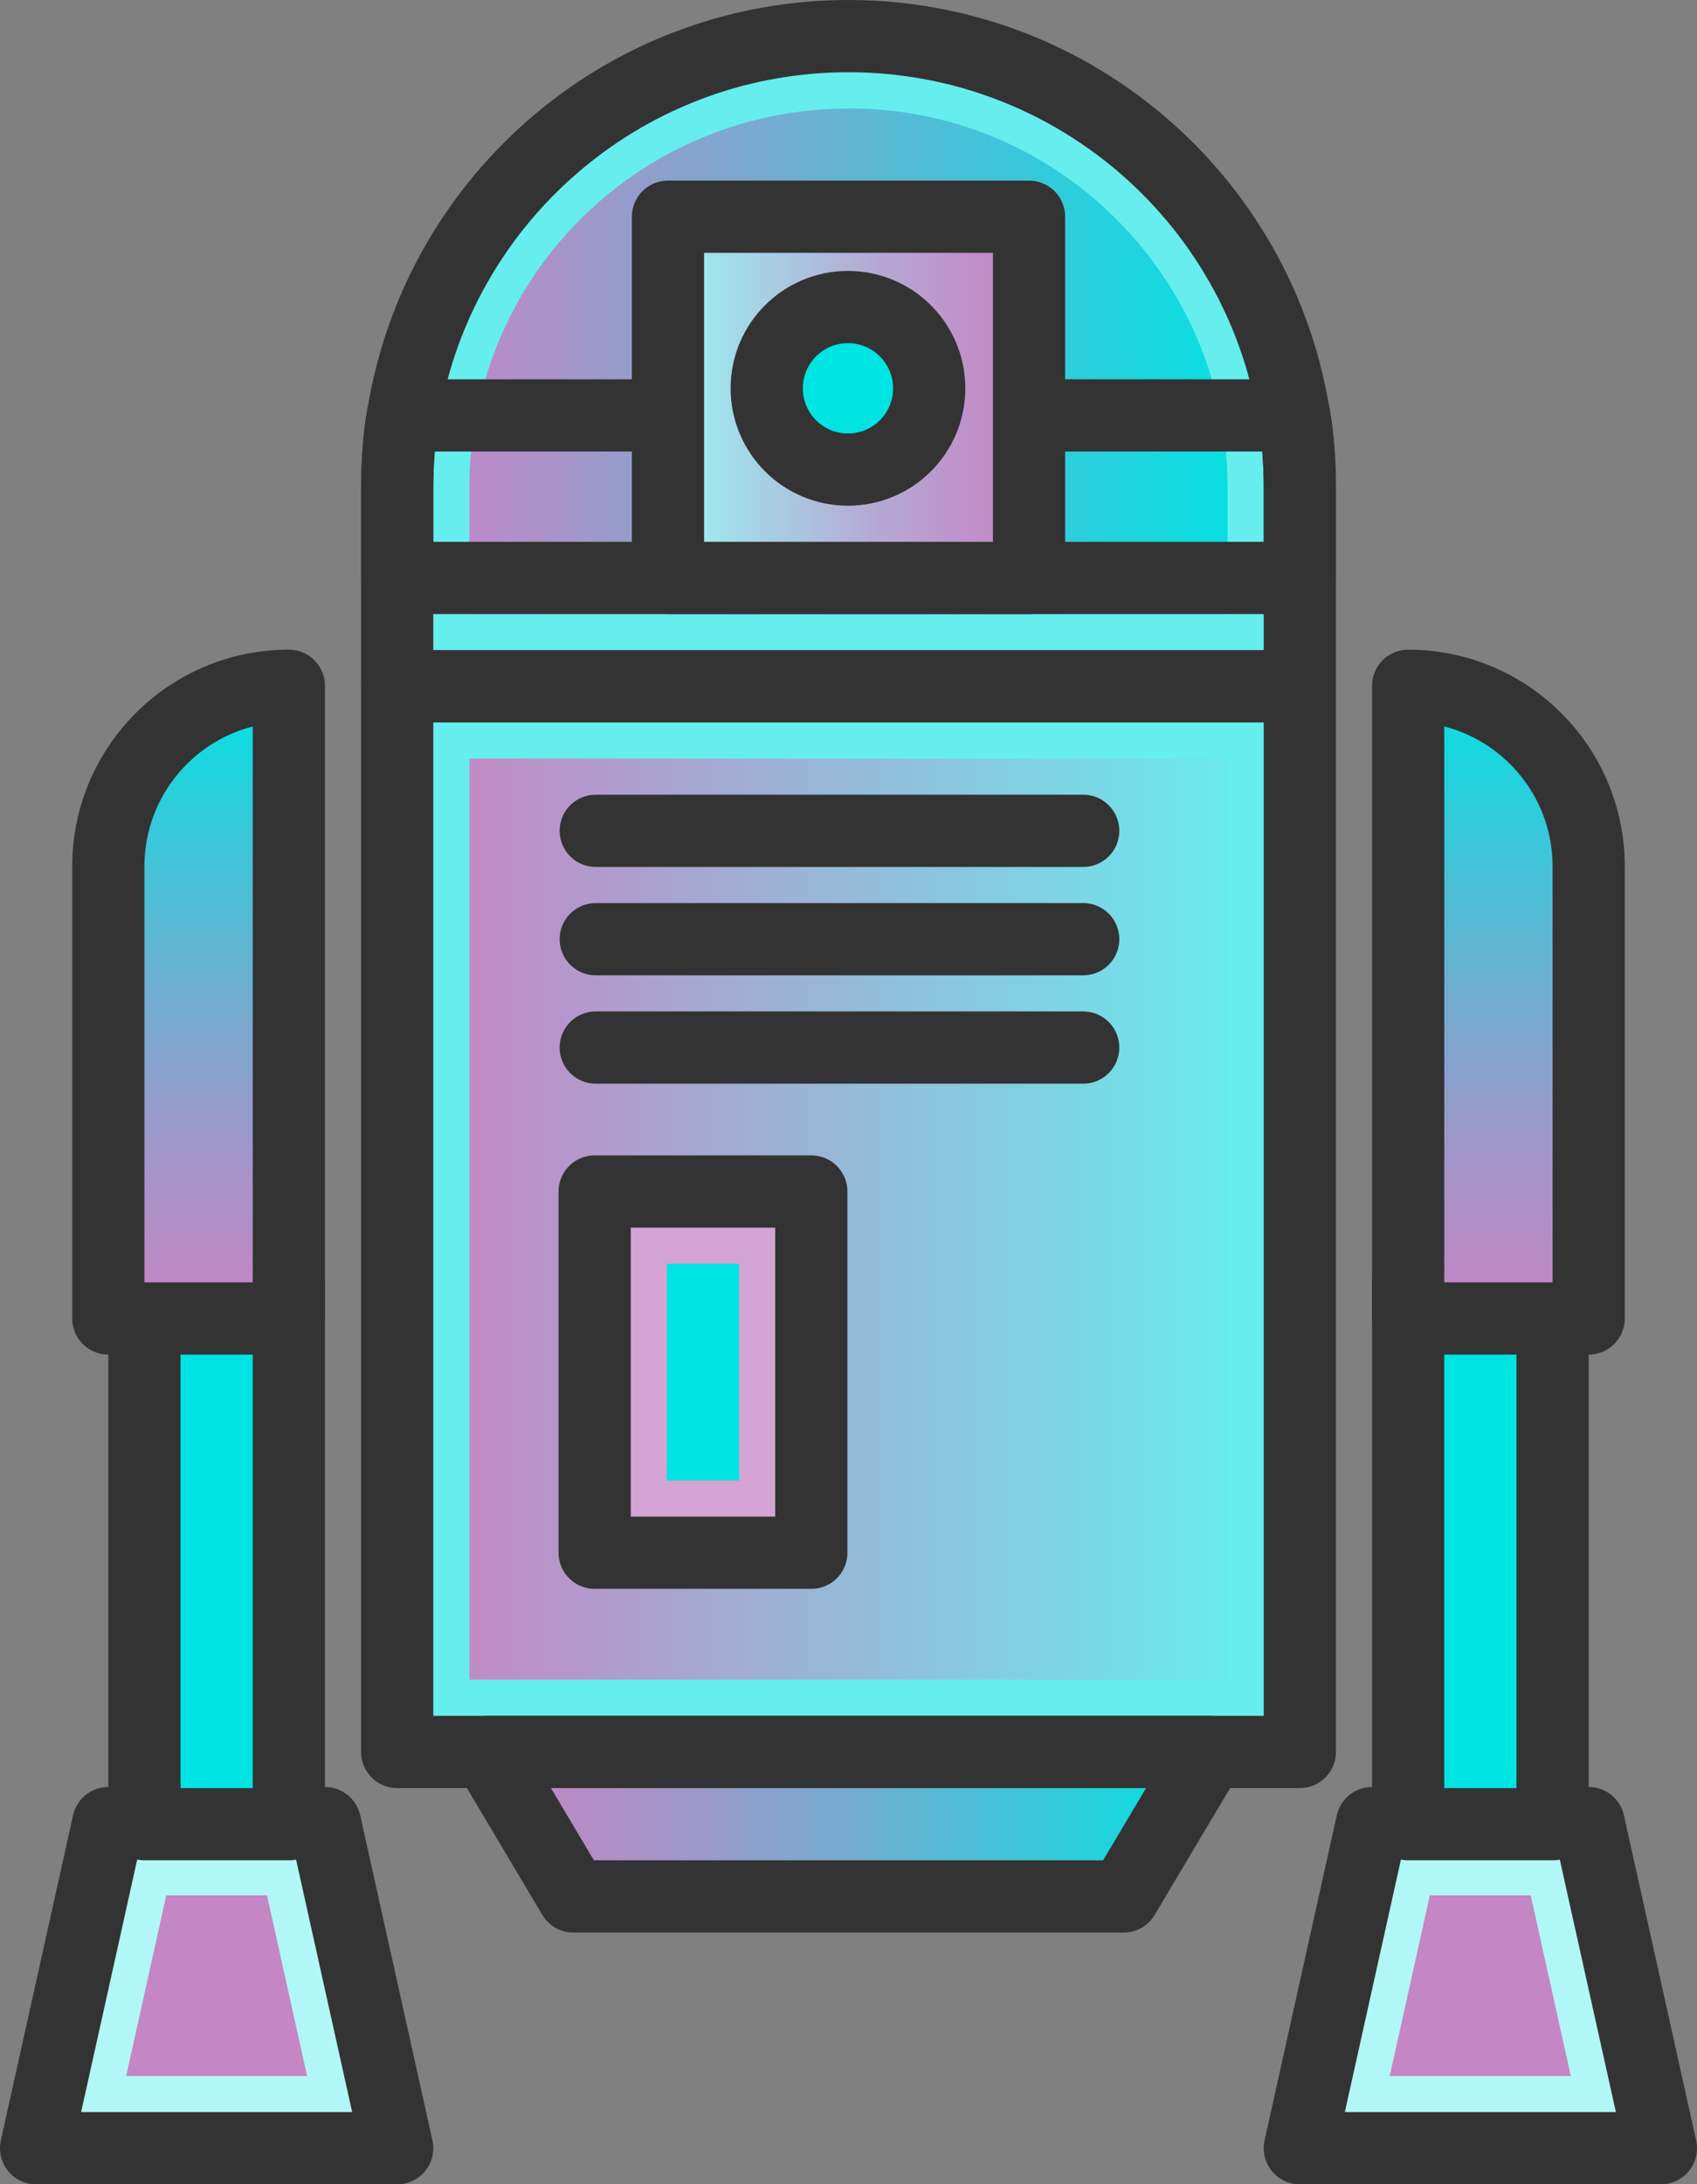 <?xml version="1.0" encoding="UTF-8"?><svg id="Layer_2" xmlns="http://www.w3.org/2000/svg" xmlns:xlink="http://www.w3.org/1999/xlink" viewBox="0 0 94 120.94"><rect x="0" y="0" width="94" height="120.94" fill="#808080" stroke="none"/><defs><linearGradient id="linear-gradient" x1="24" y1="20" x2="70" y2="20" gradientUnits="userSpaceOnUse"><stop offset="0" stop-color="#c486c4"/><stop offset="1" stop-color="#00e3e3"/></linearGradient><linearGradient id="linear-gradient-2" x1="24" y1="67.5" x2="70" y2="67.5" gradientUnits="userSpaceOnUse"><stop offset="0" stop-color="#c486c4"/><stop offset="1" stop-color="#6ee"/></linearGradient><linearGradient id="linear-gradient-3" x1="27" y1="101" x2="67" y2="101" gradientUnits="userSpaceOnUse"><stop offset="0" stop-color="#c486c4"/><stop offset=".1" stop-color="#b98bc5"/><stop offset=".29" stop-color="#9d98ca"/><stop offset=".52" stop-color="#6faed1"/><stop offset=".8" stop-color="#30ccdb"/><stop offset="1" stop-color="#00e3e3"/></linearGradient><linearGradient id="New_Gradient_Swatch_2" x1="83" y1="37.97" x2="83" y2="73" gradientUnits="userSpaceOnUse"><stop offset="0" stop-color="#00e3e3"/><stop offset=".2" stop-color="#30ccdb"/><stop offset=".48" stop-color="#6faed1"/><stop offset=".71" stop-color="#9d98ca"/><stop offset=".9" stop-color="#b98bc5"/><stop offset="1" stop-color="#c486c4"/></linearGradient><linearGradient id="New_Gradient_Swatch_2-2" x1="11" y1="37.97" x2="11" gradientTransform="translate(22 110.97) rotate(-180)" xlink:href="#New_Gradient_Swatch_2"/><linearGradient id="linear-gradient-4" x1="37" y1="22" x2="57" y2="22" gradientUnits="userSpaceOnUse"><stop offset="0" stop-color="#99f4f4"/><stop offset=".19" stop-color="#a3dae8"/><stop offset=".55" stop-color="#b4acd4"/><stop offset=".84" stop-color="#bf90c8"/><stop offset="1" stop-color="#c486c4"/></linearGradient></defs><g id="icons"><g id="set"><g id="R2_D2"><g><path d="M24,36v-9c0-1.23,.1-2.47,.29-3.68,.09-.57,.21-1.17,.38-1.85,2.53-10.29,11.71-17.47,22.33-17.47,6.15,0,11.92,2.39,16.27,6.73,2.97,2.97,5.07,6.69,6.06,10.74,.16,.67,.29,1.28,.38,1.84,.2,1.21,.29,2.45,.29,3.68v9H24Z" fill="url(#linear-gradient)"/><path d="M47,6c5.61,0,10.89,2.18,14.85,6.15,2.71,2.71,4.63,6.1,5.53,9.79,.15,.62,.26,1.17,.35,1.7,.18,1.1,.27,2.24,.27,3.36v7H26v-7c0-1.13,.09-2.26,.27-3.36,.08-.52,.2-1.08,.35-1.68,2.31-9.39,10.69-15.95,20.39-15.95m0-4c-11.74,0-21.59,8.09-24.27,19-.16,.66-.3,1.32-.41,2-.21,1.3-.32,2.64-.32,4v11h50v-11c0-1.36-.11-2.7-.32-4-.11-.68-.25-1.34-.41-2-1.1-4.49-3.42-8.51-6.59-11.68-4.52-4.52-10.78-7.32-17.68-7.32h0Z" fill="#6ee"/><path d="M72,27v11H22v-11c0-1.36,.11-2.7,.32-4,.11-.68,.25-1.34,.41-2C25.41,10.09,35.26,2,47,2c6.9,0,13.16,2.8,17.68,7.32,3.17,3.17,5.49,7.19,6.59,11.68,.16,.66,.3,1.32,.41,2,.21,1.3,.32,2.64,.32,4Z" fill="none" stroke="#333" stroke-linecap="round" stroke-linejoin="round" stroke-width="4"/></g><g><rect x="24" y="40" width="46" height="55" fill="url(#linear-gradient-2)"/><path d="M68,42v51H26V42h42m4-4H22v59h50V38h0Z" fill="#6ee"/><rect x="22" y="38" width="50" height="59" fill="none" stroke="#333" stroke-linecap="round" stroke-linejoin="round" stroke-width="4"/></g><g><polygon points="74.49 116.94 77.6 102.94 86.4 102.94 89.51 116.94 74.49 116.94" fill="#c486c4"/><path d="M84.79,104.94l2.22,10h-10.03l2.22-10h5.58m3.21-4h-12l-4,18h20l-4-18h0Z" fill="#b2f7f7"/><polygon points="76 100.94 88 100.94 92 118.94 72 118.94 76 100.94" fill="none" stroke="#333" stroke-linejoin="round" stroke-width="4"/></g><polygon points="62.24 105 31.76 105 27 97 67 97 62.24 105" fill="url(#linear-gradient-3)" stroke="#333" stroke-linecap="round" stroke-linejoin="round" stroke-width="4"/><rect x="78" y="71" width="8" height="30" fill="#00e3e3" stroke="#333" stroke-linejoin="round" stroke-width="4"/><path d="M78,37.97h0c5.52,0,10,4.48,10,10v25.03h-10V37.97h0Z" fill="url(#New_Gradient_Swatch_2)" stroke="#333" stroke-linejoin="round" stroke-width="4"/><g><polygon points="4.49 116.94 7.6 102.94 16.4 102.94 19.51 116.94 4.49 116.94" fill="#c486c4"/><path d="M14.79,104.94l2.22,10H6.99l2.22-10h5.58m3.21-4H6l-4,18H22l-4-18h0Z" fill="#b2f7f7"/><polygon points="18 100.94 6 100.94 2 118.94 22 118.94 18 100.94" fill="none" stroke="#333" stroke-linejoin="round" stroke-width="4"/></g><rect x="8" y="71" width="8" height="30" transform="translate(24 172) rotate(180)" fill="#00e3e3" stroke="#333" stroke-linejoin="round" stroke-width="4"/><path d="M6,37.97h10v25.03c0,5.52-4.48,10-10,10h0V37.97h0Z" transform="translate(22 110.97) rotate(180)" fill="url(#New_Gradient_Swatch_2-2)" stroke="#333" stroke-linejoin="round" stroke-width="4"/><path d="M72,27v5H22v-5c0-1.36,.11-3,.32-4h49.36c.21,1,.32,2.64,.32,4Z" fill="none" stroke="#333" stroke-linejoin="round" stroke-width="4"/><rect x="37" y="12" width="20" height="20" fill="url(#linear-gradient-4)" stroke="#333" stroke-linejoin="round" stroke-width="4"/><circle cx="46.97" cy="21.5" r="4.5" fill="#00e3e3" stroke="#333" stroke-linejoin="round" stroke-width="4"/><line x1="33" y1="46" x2="60" y2="46" fill="none" stroke="#333" stroke-linecap="round" stroke-linejoin="round" stroke-width="4"/><line x1="33" y1="52" x2="60" y2="52" fill="none" stroke="#333" stroke-linecap="round" stroke-linejoin="round" stroke-width="4"/><line x1="33" y1="58" x2="60" y2="58" fill="none" stroke="#333" stroke-linecap="round" stroke-linejoin="round" stroke-width="4"/><g><rect x="34.94" y="67.97" width="8" height="16" fill="#00e3e3"/><path d="M40.94,69.97v12h-4v-12h4m4-4h-12v20h12v-20h0Z" fill="#d3a4d3"/><rect x="32.94" y="65.97" width="12" height="20" fill="none" stroke="#333" stroke-linejoin="round" stroke-width="4"/></g></g></g></g></svg>
